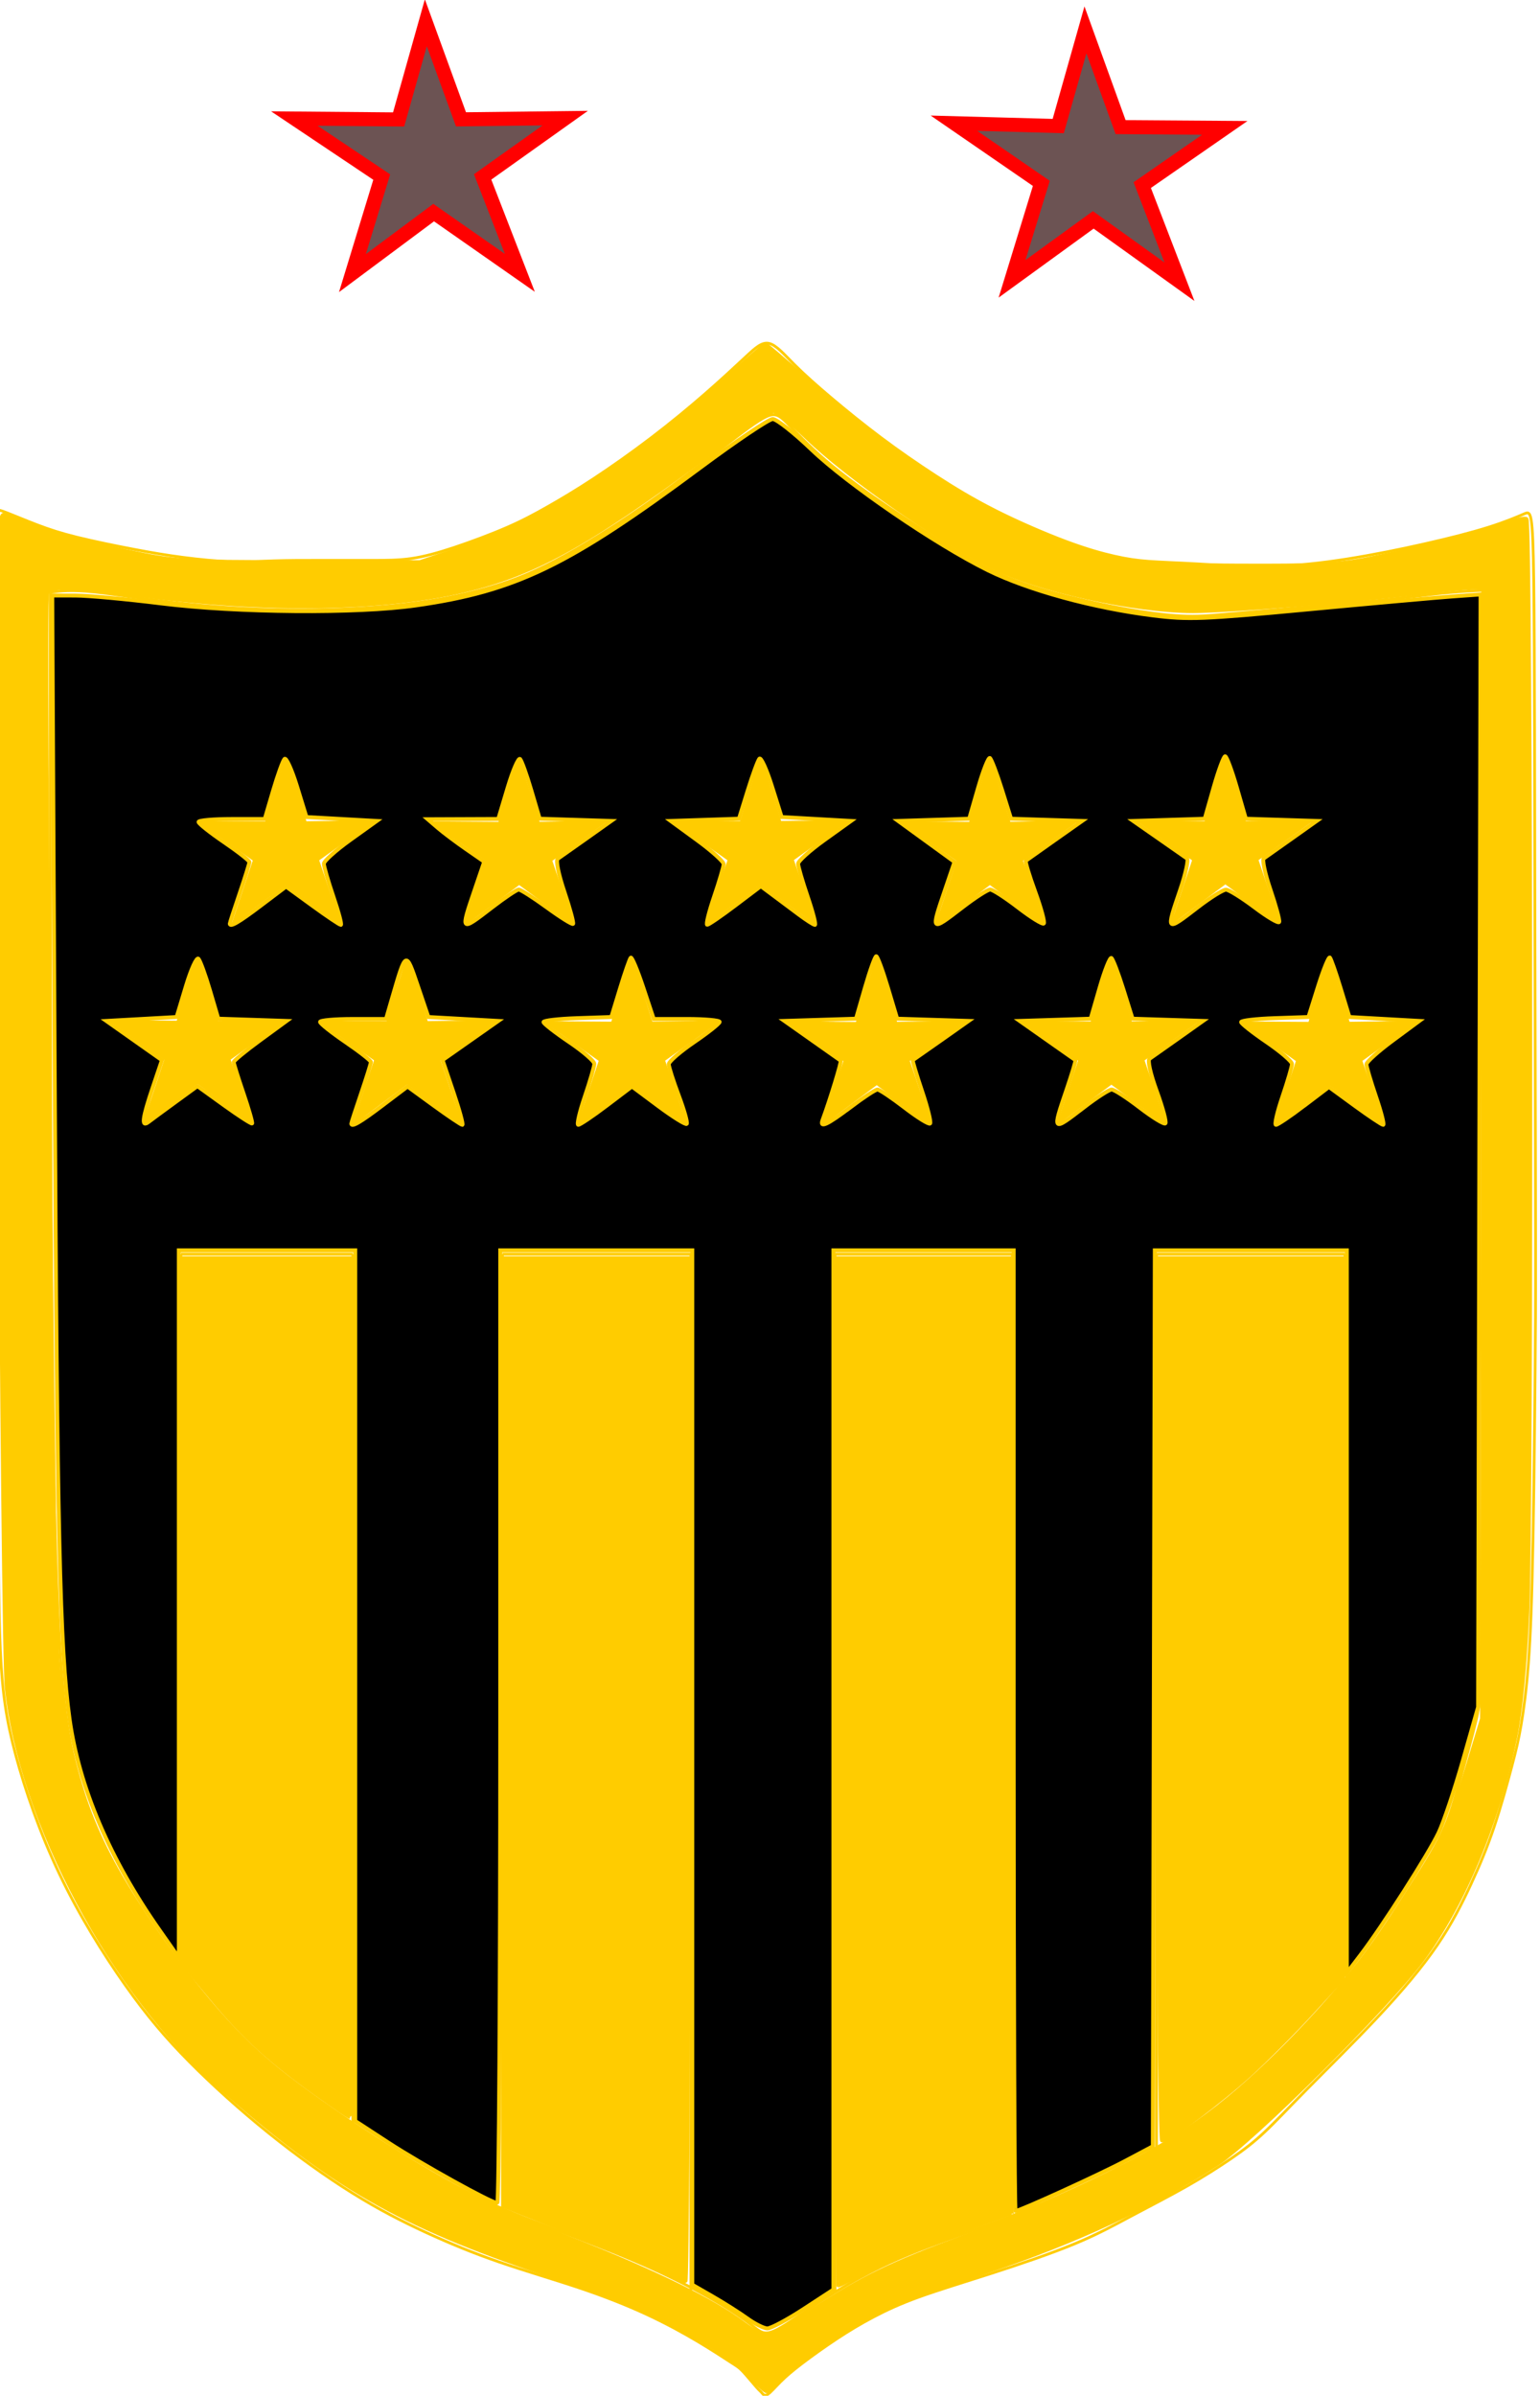 <?xml version="1.0" encoding="UTF-8" standalone="no"?>
<!-- Created with Inkscape (http://www.inkscape.org/) -->

<svg
   xmlns:dc="http://purl.org/dc/elements/1.1/"
   xmlns:cc="http://creativecommons.org/ns#"
   xmlns:rdf="http://www.w3.org/1999/02/22-rdf-syntax-ns#"
   xmlns:svg="http://www.w3.org/2000/svg"
   xmlns="http://www.w3.org/2000/svg"
   xmlns:sodipodi="http://sodipodi.sourceforge.net/DTD/sodipodi-0.dtd"
   xmlns:inkscape="http://www.inkscape.org/namespaces/inkscape"
   width="148.343mm"
   height="230.685mm"
   viewBox="0 0 148.343 230.685"
   version="1.1"
   id="svg4938"
   inkscape:version="0.92.1 r15371"
   sodipodi:docname="capeñarol.svg">
  <defs
     id="defs4932">
    <inkscape:path-effect
       effect="bspline"
       id="path-effect3812-0"
       is_visible="true"
       weight="33.333"
       steps="2"
       helper_size="0"
       apply_no_weight="true"
       apply_with_weight="true"
       only_selected="false" />
    <inkscape:path-effect
       effect="bspline"
       id="path-effect3836"
       is_visible="true"
       weight="33.333"
       steps="2"
       helper_size="0"
       apply_no_weight="true"
       apply_with_weight="true"
       only_selected="false" />
    <inkscape:path-effect
       effect="bspline"
       id="path-effect3842"
       is_visible="true"
       weight="33.333"
       steps="2"
       helper_size="0"
       apply_no_weight="true"
       apply_with_weight="true"
       only_selected="false" />
    <inkscape:path-effect
       effect="bspline"
       id="path-effect3866"
       is_visible="true"
       weight="33.333"
       steps="2"
       helper_size="0"
       apply_no_weight="true"
       apply_with_weight="true"
       only_selected="false" />
    <inkscape:path-effect
       effect="bspline"
       id="path-effect3870"
       is_visible="true"
       weight="33.333"
       steps="2"
       helper_size="0"
       apply_no_weight="true"
       apply_with_weight="true"
       only_selected="false" />
    <inkscape:path-effect
       effect="bspline"
       id="path-effect3874"
       is_visible="true"
       weight="33.333"
       steps="2"
       helper_size="0"
       apply_no_weight="true"
       apply_with_weight="true"
       only_selected="false" />
    <inkscape:path-effect
       effect="bspline"
       id="path-effect3878"
       is_visible="true"
       weight="33.333"
       steps="2"
       helper_size="0"
       apply_no_weight="true"
       apply_with_weight="true"
       only_selected="false" />
    <inkscape:path-effect
       effect="bspline"
       id="path-effect3882"
       is_visible="true"
       weight="33.333"
       steps="2"
       helper_size="0"
       apply_no_weight="true"
       apply_with_weight="true"
       only_selected="false" />
    <inkscape:path-effect
       effect="bspline"
       id="path-effect3886"
       is_visible="true"
       weight="33.333"
       steps="2"
       helper_size="0"
       apply_no_weight="true"
       apply_with_weight="true"
       only_selected="false" />
    <inkscape:path-effect
       effect="bspline"
       id="path-effect3890"
       is_visible="true"
       weight="33.333"
       steps="2"
       helper_size="0"
       apply_no_weight="true"
       apply_with_weight="true"
       only_selected="false" />
    <inkscape:path-effect
       effect="bspline"
       id="path-effect3894"
       is_visible="true"
       weight="33.333"
       steps="2"
       helper_size="0"
       apply_no_weight="true"
       apply_with_weight="true"
       only_selected="false" />
    <inkscape:path-effect
       effect="bspline"
       id="path-effect3898"
       is_visible="true"
       weight="33.333"
       steps="2"
       helper_size="0"
       apply_no_weight="true"
       apply_with_weight="true"
       only_selected="false" />
    <inkscape:path-effect
       effect="bspline"
       id="path-effect3902"
       is_visible="true"
       weight="33.333"
       steps="2"
       helper_size="0"
       apply_no_weight="true"
       apply_with_weight="true"
       only_selected="false" />
    <inkscape:path-effect
       effect="bspline"
       id="path-effect3906"
       is_visible="true"
       weight="33.333"
       steps="2"
       helper_size="0"
       apply_no_weight="true"
       apply_with_weight="true"
       only_selected="false" />
    <inkscape:path-effect
       effect="bspline"
       id="path-effect3910"
       is_visible="true"
       weight="33.333"
       steps="2"
       helper_size="0"
       apply_no_weight="true"
       apply_with_weight="true"
       only_selected="false" />
  </defs>
  <sodipodi:namedview
     id="base"
     pagecolor="#ffffff"
     bordercolor="#666666"
     borderopacity="1.0"
     inkscape:pageopacity="0.0"
     inkscape:pageshadow="2"
     inkscape:zoom="0.35"
     inkscape:cx="2074.6183"
     inkscape:cy="93.08214"
     inkscape:document-units="mm"
     inkscape:current-layer="layer1"
     showgrid="false"
     fit-margin-top="0"
     fit-margin-left="0"
     fit-margin-right="0"
     fit-margin-bottom="0"
     inkscape:window-width="1920"
     inkscape:window-height="1017"
     inkscape:window-x="-8"
     inkscape:window-y="-8"
     inkscape:window-maximized="1" />
  <g
     inkscape:label="Layer 1"
     inkscape:groupmode="layer"
     id="layer1"
     transform="translate(594.267,238.652)">
    <g
       transform="matrix(0.265,0,0,0.265,-260.214,-53.827)"
       id="g4872">
      <path
         inkscape:transform-center-y="-3.0715315"
         inkscape:transform-center-x="0.027677291"
         d="m -1169.689,-290.129 -19.108,-14.107 -19.029,14.212 7.512,-22.532 -19.397,-13.706 23.75,0.182 7.041,-22.683 7.166,22.644 23.749,-0.313 -19.321,13.813 z"
         inkscape:randomized="0"
         inkscape:rounded="0"
         inkscape:flatsided="false"
         sodipodi:arg2="1.5680355"
         sodipodi:arg1="0.93971694"
         sodipodi:r2="12.08577"
         sodipodi:r1="32.441273"
         sodipodi:cy="-316.32193"
         sodipodi:cx="-1188.8295"
         sodipodi:sides="5"
         id="path3696-4"
         style="fill:#ffcc00;stroke:#ffcc00"
         sodipodi:type="star" />
      <path
         inkscape:original-d="m -1261.8919,-510.85379 c 0.2384,118.01167 0.4759,236.02435 0.7123,354.03803 10e-4,21.60713 10e-4,43.21491 0,64.823863 1.4551,9.77261 2.909,19.5453 4.3619,29.31946 5.3744,15.61526 10.7468,31.22887 16.1187,46.84481 8.9002,14.2712499 17.7987,28.54243 26.6965,42.81514 7.053,8.05848 13.769,16.11765 20.652,24.17797 10.0753,9.06583 20.1493,18.13247 30.2225,27.20021 10.5788,7.55457 21.1567,15.11023 31.7335,22.666837 8.5639,4.36439 17.1271,8.72994 25.6891,13.0964 8.5637,3.5248 17.1271,7.05091 25.6891,10.57786 10.4104,3.02107 20.8209,6.04349 31.2299,9.06674 8.0598,3.18895 16.1196,6.3793 24.178,9.57045 6.3808,3.52472 12.7616,7.0509 19.1409,10.57786 4.0304,2.5174 8.06033,5.37188 12.08893,8.05932 0.6726,0.33478 1.3443,0.67061 2.0149,1.00741 2.1824,2.68384 4.3664,5.37188 6.5482,8.05933 0.3368,0.1669 0.6726,0.3348 1.0074,0.5037 0.5041,0.83752 1.0084,1.67803 1.5111,2.51854 1.6806,-2.01654 3.3591,-4.03066 5.0371,-6.04449 2.3504,-2.01475 4.7023,-4.03066 7.0519,-6.04449 4.7001,-3.35752 9.4035,-6.7171 14.1038,-10.07415 4.1976,-2.51893 8.3961,-5.03808 12.5927,-7.55562 5.0367,-2.35098 10.0751,-4.70227 15.1112,-7.05191 8.89773,-2.68679 17.79873,-5.37388 26.69653,-8.05932 11.4169,-3.86224 22.8358,-7.72451 34.2521,-11.58527 6.0449,-3.19082 12.09,-6.71711 18.1335,-10.07416 6.8837,-3.52626 13.769,-7.0529 20.652,-10.577857 5.5409,-3.52634 11.0826,-7.0529 16.6224,-10.57786 3.5262,-2.68687 7.0529,-5.37388 10.5778,-8.05932 4.3651,-4.70078 8.732,-9.40354 13.0964,-14.10381 10.073,-9.90507 20.1493,-19.8135 30.2225,-29.71875 7.2201,-8.56317 14.4406,-17.12706 21.6594,-25.6890901 3.69442,-7.38778 7.38874,-14.77642 11.0816,-22.1631399 2.687,-6.38026 5.37388,-12.76159 8.05932,-19.14089 2.35119,-8.56241 4.70227,-17.12706 7.0519,-25.68909 0.8404,-3.52646 1.68003,-7.0529 2.51854,-10.57786 1.00808,-7.21841 2.01583,-14.44061 3.02225,-21.65942 0.50463,-12.759623 1.00841,-25.522193 1.51112,-38.281783 0.33678,-32.90723 0.67261,-65.8188 1.00742,-98.7267 -0.1669,-16.11915 -0.33481,-85.9671 -0.50371,-128.94915 10e-4,-52.04958 10e-4,-104.10058 0,-156.14937 -0.6706,0.3348 -1.34222,0.67061 -2.01483,1.00742 -4.37227,1.84923 -8.72993,3.69286 -13.0964,5.54078 -7.8926,2.01439 -15.78184,4.02866 -23.67421,6.04449 -9.9068,2.01414 -19.8115,4.02867 -29.7188,6.0445 -9.2347,1.00653 -18.4683,2.01383 -27.7039,3.02224 -9.5706,-0.67269 -19.1399,-1.34422 -28.7114,-2.01483 -5.3724,-0.16892 -11.0805,-0.3368 -16.6223,-0.50371 -3.1897,-0.50479 -6.7151,-1.00841 -10.0742,-1.51112 -5.5411,-1.5125 -11.0805,-3.02324 -16.6223,-4.53337 -9.7385,-4.19907 -19.4757,-8.39612 -29.2151,-12.59269 -6.8833,-4.03086 -13.767,-8.39613 -20.652,-12.59269 -6.54743,-4.53456 -13.09543,-9.06774 -19.64463,-13.6001 -6.2116,-5.03824 -12.4237,-10.07516 -18.6371,-15.11123 -4.5325,-4.03074 -9.0658,-8.06033 -13.6001,-12.08899 -2.8534,-3.35909 -5.7077,-6.7171 -8.5631,-10.07415 -2.3496,2.18168 -4.7003,4.36447 -7.0519,6.5482 -4.8703,4.70234 -10.0731,9.40154 -15.11123,14.10381 -6.7165,5.54092 -13.4312,11.08057 -20.1483,16.62236 -7.3879,5.20482 -14.7744,10.40895 -22.1632,15.61493 -5.3727,3.18964 -10.7447,6.3793 -16.1186,9.57045 -4.3654,2.35015 -8.7299,4.70027 -13.0964,7.0519 -7.2208,2.68618 -14.4386,5.37188 -21.6594,8.05933 -4.7011,1.34244 -9.7374,2.68544 -14.6075,4.02966 -4.5335,-0.001 -9.0658,-0.001 -13.6002,0 -6.7165,-0.001 -13.4312,-0.001 -20.1483,0 -5.5406,-0.001 -11.0805,-0.001 -16.6223,0 -4.5332,0.33486 -9.0657,0.67061 -13.6001,1.00741 -6.5488,-0.67277 -13.0954,-1.34422 -19.6446,-2.01483 -5.0368,-0.84063 -10.0732,-1.68002 -15.1112,-2.51854 -8.2276,-1.68029 -16.4535,-3.35905 -24.6817,-5.03707 -4.0291,-1.34435 -8.0583,-2.68744 -12.089,-4.02966 -4.3651,-1.84821 -8.7299,-3.69486 -13.0964,-5.54079 -0.8386,-0.16892 -1.678,-0.3368 -2.5185,-0.50371 0.1566,0.54269 0.312,1.08538 0.4665,1.62957 z"
         inkscape:path-effect="#path-effect3812-0"
         inkscape:connector-curvature="0"
         id="path3810"
         d="m -1261.851,-452.12 c 0.197,59.278 0.434,177.29 0.553,247.101 0.119,69.81 0.119,91.418 0.846,107.109 0.727,15.691 2.181,25.464 5.594,38.158 3.414,12.695 8.786,28.308 15.922,43.252 7.136,14.944 16.035,29.215 23.961,40.422 7.927,11.207 14.74,19.183 23.219,27.747 8.479,8.563 18.553,17.63 28.879,25.941 10.326,8.311 20.904,15.867 30.474,21.827 9.57,5.961 18.134,10.326 26.697,14.272 8.563,3.946 17.126,7.472 26.613,10.746 9.486,3.274 19.897,6.296 29.131,9.403 9.234,3.106 17.294,6.296 24.514,9.654 7.22,3.358 13.6,6.884 18.766,9.964 5.166,3.08 9.273,5.819 11.624,7.33 2.351,1.511 3.022,1.847 4.449,3.357 1.426,1.51 3.61,4.198 4.87,5.626 1.26,1.427 1.595,1.595 2.014,2.098 0.419,0.503 0.923,1.343 2.016,0.755 1.092,-0.588 2.771,-2.603 4.785,-4.617 2.014,-2.014 4.366,-4.03 7.891,-6.716 3.525,-2.686 8.228,-6.045 12.677,-8.983 4.449,-2.938 8.647,-5.457 13.264,-7.891 4.617,-2.434 9.655,-4.785 16.622,-7.304 6.967,-2.518 15.868,-5.205 26.025,-8.479 10.157,-3.274 21.576,-7.136 30.271,-10.726 8.695,-3.59 14.811,-6.988 21.275,-10.43 6.464,-3.442 13.349,-6.968 19.561,-10.494 6.212,-3.526 11.754,-7.052 16.287,-10.158 4.533,-3.106 8.06,-5.793 12.005,-9.486 3.945,-3.693 8.312,-8.396 15.531,-15.699 7.219,-7.303 17.295,-17.211 25.942,-26.445 8.647,-9.234 15.867,-17.798 21.324,-25.773 5.456,-7.975 9.151,-15.364 12.341,-22.247 3.19,-6.883 5.877,-13.265 8.395,-20.736 2.518,-7.471 4.869,-16.035 6.464,-22.08 1.595,-6.044 2.435,-9.571 3.358,-14.942 0.923,-5.372 1.931,-12.594 2.686,-22.583 0.755,-9.989 1.259,-22.752 1.679,-45.585 0.42,-22.833 0.756,-55.745 0.892,-80.259 0.136,-24.514 -0.136,-94.361 -0.22,-141.877 -0.084,-47.516 -0.084,-99.567 -0.419,-125.424 -0.335,-25.857 -1.007,-25.521 -3.529,-24.428 -2.522,1.093 -6.88,2.937 -13.01,4.868 -6.13,1.931 -14.019,3.946 -22.918,5.961 -8.9,2.015 -18.804,4.03 -28.375,5.541 -9.571,1.511 -18.805,2.519 -28.208,2.686 -9.403,0.168 -18.972,-0.504 -26.444,-0.921 -7.472,-0.417 -13.18,-0.59 -17.548,-0.914 -4.368,-0.323 -7.889,-0.852 -12.34,-1.859 -4.45,-1.008 -9.99,-2.518 -17.63,-5.373 -7.64,-2.855 -17.377,-7.052 -25.652,-11.227 -8.274,-4.175 -15.232,-8.418 -21.949,-12.783 -6.716,-4.366 -13.264,-8.899 -19.645,-13.684 -6.38,-4.785 -12.593,-9.822 -17.966,-14.356 -5.373,-4.533 -9.906,-8.563 -13.6,-12.257 -3.694,-3.694 -6.548,-7.052 -9.15,-7.64 -2.602,-0.588 -4.953,1.595 -8.603,4.996 -3.65,3.401 -8.775,8.184 -14.652,13.306 -5.877,5.122 -12.592,10.661 -19.645,16.035 -7.053,5.373 -14.439,10.577 -20.82,14.775 -6.381,4.198 -11.753,7.388 -16.622,10.158 -4.87,2.771 -9.234,5.121 -15.028,7.64 -5.794,2.519 -13.011,5.205 -18.978,7.198 -5.967,1.993 -10.991,3.38 -15.693,4.051 -4.702,0.672 -9.234,0.672 -14.86,0.672 -5.625,0 -12.34,0 -18.469,0 -6.129,0 -11.669,0 -16.706,0.168 -5.037,0.168 -9.57,0.504 -15.112,0.336 -5.542,-0.168 -12.088,-0.839 -17.881,-1.595 -5.793,-0.756 -10.829,-1.595 -17.462,-2.854 -6.633,-1.259 -14.859,-2.938 -20.988,-4.449 -6.129,-1.511 -10.158,-2.854 -14.356,-4.449 -4.198,-1.595 -8.563,-3.442 -11.165,-4.449 -2.602,-1.007 -3.442,-1.175 -3.784,-0.988 -0.342,0.187 -0.187,0.73 0.01,60.008 z"
         style="fill:none;stroke:#ffcc00;stroke-width:1px;stroke-linecap:butt;stroke-linejoin:miter;stroke-opacity:1" />
      <path
         inkscape:original-d="m -1242.3387,-482.24852 c 10e-4,126.55988 10e-4,253.12076 0,379.68264 3.0879,16.858085 5.6998,33.716904 8.5482,50.576857 4.9877,12.109533 9.9739,24.218905 14.9594,36.329858 13.2987,18.2834128 26.5954,36.566308 39.8916,54.850962 9.7365,7.834928 19.4719,15.670703 29.2063,23.507555 13.2981,8.784546 26.5954,17.570304 39.8917,26.356956 9.7362,5.222808 19.4719,10.446802 29.2063,15.671702 9.2612,3.32318 18.5221,6.6476 27.7817,9.9729 10.2107,4.03541 20.4217,8.07231 30.631,12.10996 8.0739,4.27288 16.1476,8.5472 24.21993,12.8223 4.03746,2.84827 8.0743,5.6978 12.10995,8.5482 1.66307,1.42363 2.8504,2.8484 4.2741,4.2741 5.6998,-4.2751 11.3986,-8.5492 17.09641,-12.8223 8.78492,-5.22388 17.5723,-10.4488 26.35695,-15.6717 10.20998,-3.7997 20.42171,-7.12451 30.63106,-10.68526 8.31077,-3.08748 16.6225,-6.1747 24.93225,-9.26055 10.68471,-4.986727 21.37151,-9.973901 32.05576,-14.959352 9.49793,-5.461736 18.997,-10.923702 28.49401,-16.384054 9.97266,-9.022977 19.9468,-18.047204 29.9187,-27.069306 9.26058,-10.447705 18.52211,-20.896604 27.78166,-31.343407 5.22437,-8.3109114 10.4488,-16.6225034 15.6717,-24.932255 4.51192,-6.886085 9.02411,-13.773103 13.53466,-20.658155 1.66287,-6.173663 3.3253,-12.348403 4.98645,-18.521104 2.37504,-8.310159 4.75,-16.622504 7.1235,-24.932256 0.47583,-3.799657 0.9508,-7.599401 1.4247,-11.397602 0.001,-132.222119 0.001,-264.520359 0,-396.779039"
         inkscape:path-effect="#path-effect3836"
         inkscape:connector-curvature="0"
         id="path3834"
         d="m -1242.339,-482.249 c 0,126.56 0,253.121 1.428,324.85 1.428,71.73 4.271,88.549 8.189,103.034 3.918,14.485 8.904,26.594 18.046,41.792 9.142,15.197 22.439,33.48 33.955,46.54 11.517,13.06 21.252,20.896 32.768,29.206 11.516,8.311 24.814,17.096 36.33,24.101 11.516,7.005 21.252,12.229 30.75,16.503 9.498,4.274 18.759,7.598 28.494,11.279 9.735,3.68 19.946,7.717 29.088,11.873 9.142,4.155 17.215,8.43 23.27,11.991 6.055,3.562 10.092,6.411 12.882,8.607 2.79,2.196 4.096,3.502 7.658,2.077 3.562,-1.425 9.261,-5.699 16.503,-10.448 7.241,-4.748 16.029,-9.973 25.563,-14.379 9.534,-4.405 19.672,-7.942 28.932,-11.266 9.26,-3.324 17.572,-6.411 27.069,-10.448 9.497,-4.036 20.184,-9.024 30.275,-14.247 10.091,-5.224 19.59,-10.686 29.325,-17.927 9.735,-7.242 19.709,-16.266 29.325,-26.001 9.616,-9.735 18.878,-20.184 26.12,-29.563 7.242,-9.379 12.466,-17.691 17.334,-25.288 4.867,-7.598 9.38,-14.485 12.466,-21.014 3.086,-6.529 4.749,-12.704 6.767,-19.946 2.018,-7.241 4.393,-15.554 5.818,-21.608 1.425,-6.055 1.9,-9.854 2.137,-77.865 0.237,-68.01 0.237,-200.308 0.237,-332.567"
         style="fill:none;stroke:#ffcc00;stroke-width:1px;stroke-linecap:butt;stroke-linejoin:miter;stroke-opacity:1" />
      <path
         sodipodi:nodetypes="ccccccccccc"
         inkscape:original-d="m -721.61071,-482.96087 c -4.51055,0.23645 -9.0221,0.4739 -13.53465,0.71235 -7.12416,0.94902 -14.24601,1.8986 -21.37051,2.8494 -6.41115,0.47398 -12.8213,0.9488 -19.23345,1.4247 -6.8862,0.71147 -13.77111,1.4237 -20.65816,2.13705 -5.93619,0.47398 -11.87075,0.94874 -17.80875,1.4247 -4.7486,0.47396 -9.49392,0.94849 -14.247,1.4247 -5.9391,-0.71381 -11.87055,-1.42558 -17.80876,-2.13705 -6.1737,-1.18844 -12.34542,-2.37531 -18.5211,-3.56175 -9.26103,-2.37588 -18.51965,-4.74988 -27.78166,-7.1235 -6.41046,-3.56292 -12.8213,-7.1245 -19.23345,-10.68525 -8.31019,-5.22518 -16.62051,-10.4488 -24.93226,-15.67171 -8.54747,-6.1749 -17.0954,-12.3484 -25.6446,-18.5211 -4.51065,-4.98756 -9.02211,-9.9739 -13.53466,-14.95935 -1.42368,-0.95079 -2.8484,-1.9006 -4.2741,-2.8494 -4.98626,4.0363 -10.4468,8.0723 -15.6717,12.10995 -10.21148,7.83652 -20.41968,15.6707 -30.63108,23.50755 -11.3978,7.12328 -22.7942,14.24601 -34.1928,21.37051 -7.5982,2.84869 -15.1958,5.6978 -22.7952,8.5482 -9.4985,1.8989 -18.995,3.7982 -28.494,5.6988 -12.8229,0.71144 -25.6436,1.4237 -38.4669,2.13705 -14.2472,-0.71341 -28.493,-1.4257 -42.741,-2.13705 -12.5847,-2.13819 -25.1687,-4.2751 -37.7546,-6.41115 -3.7984,0.47393 -7.5974,0.9488 -11.3976,1.4247"
         inkscape:path-effect="#path-effect3842"
         inkscape:connector-curvature="0"
         id="path3840"
         d="m -721.611,-482.961 c -4.511,0.237 -9.022,0.475 -14.84,1.069 -5.818,0.594 -12.94,1.543 -19.708,2.256 -6.768,0.712 -13.178,1.187 -19.827,1.781 -6.649,0.594 -13.534,1.306 -19.946,1.9 -6.412,0.594 -12.346,1.068 -17.689,1.543 -5.343,0.475 -10.089,0.949 -15.435,0.831 -5.346,-0.119 -11.278,-0.83 -17.334,-1.78 -6.056,-0.95 -12.228,-2.137 -19.946,-3.918 -7.718,-1.781 -16.977,-4.155 -24.813,-7.123 -7.836,-2.968 -14.247,-6.53 -21.608,-10.923 -7.361,-4.393 -15.672,-9.617 -24.101,-15.316 -8.43,-5.699 -16.978,-11.872 -23.508,-17.453 -6.53,-5.58 -11.041,-10.567 -14.009,-13.535 -2.968,-2.968 -4.393,-3.918 -7.643,-2.432 -3.25,1.486 -8.622,5.637 -16.34,11.574 -7.718,5.937 -17.926,13.771 -28.731,21.251 -10.805,7.48 -22.201,14.603 -31.699,19.59 -9.498,4.987 -17.096,7.836 -25.645,10.211 -8.549,2.375 -18.045,4.274 -29.206,5.58 -11.161,1.306 -23.982,2.018 -37.517,2.018 -13.535,3e-5 -27.781,-0.712 -41.197,-2.137 -13.416,-1.425 -26,-3.562 -34.192,-4.393 -8.192,-0.831 -11.991,-0.356 -15.791,0.119"
         style="fill:none;stroke:#ffcc00;stroke-width:1px;stroke-linecap:butt;stroke-linejoin:miter;stroke-opacity:1" />
      <path
         inkscape:original-d="m -1194.7945,18.533642 c 10e-4,-86.772114 10e-4,-173.543232 0,-260.313342"
         inkscape:path-effect="#path-effect3866"
         inkscape:connector-curvature="0"
         id="path3864"
         d="m -1194.794,18.534 c 0,-86.772 0,-173.543 0,-260.313"
         style="fill:none;stroke:#ffcc00;stroke-width:1px;stroke-linecap:butt;stroke-linejoin:miter;stroke-opacity:1" />
      <path
         inkscape:original-d="m -1132.3347,74.096955 c 0,-105.293219 0,-210.585435 0,-315.876655"
         inkscape:path-effect="#path-effect3870"
         inkscape:connector-curvature="0"
         id="path3868"
         d="m -1132.335,74.097 c 0,-105.293 0,-210.585 0,-315.877"
         style="fill:none;stroke:#ffcc00;stroke-width:1px;stroke-linecap:butt;stroke-linejoin:miter;stroke-opacity:1" />
      <path
         inkscape:original-d="m -1077.9343,105.44036 c 10e-4,-0.71335 10e-4,-1.4257 0,-2.13705 10e-4,-114.867189 10e-4,-230.05634 0,-345.08301"
         inkscape:path-effect="#path-effect3874"
         inkscape:connector-curvature="0"
         id="path3872"
         d="m -1077.934,105.44 c 0,-0.713 0,-1.426 0,-59.215 0,-57.789 0,-172.978 0,-288.005"
         style="fill:none;stroke:#ffcc00;stroke-width:1px;stroke-linecap:butt;stroke-linejoin:miter;stroke-opacity:1" />
      <path
         inkscape:original-d="m -1009.4301,134.64672 c 0,-125.4764746 0,-250.95195 0,-376.42642"
         inkscape:path-effect="#path-effect3878"
         inkscape:connector-curvature="0"
         id="path3876"
         d="m -1009.43,134.647 c 0,-125.476 0,-250.952 0,-376.426"
         style="fill:none;stroke:#ffcc00;stroke-width:1px;stroke-linecap:butt;stroke-linejoin:miter;stroke-opacity:1" />
      <path
         inkscape:original-d="m -957.04449,135.35907 c 10e-4,-125.7139245 10e-4,-251.42685 0,-377.13877"
         inkscape:path-effect="#path-effect3882"
         inkscape:connector-curvature="0"
         id="path3880"
         d="m -957.044,135.359 c 0,-125.714 0,-251.427 0,-377.139"
         style="fill:none;stroke:#ffcc00;stroke-width:1px;stroke-linecap:butt;stroke-linejoin:miter;stroke-opacity:1" />
      <path
         inkscape:original-d="m -892.56992,-241.7797 c 10e-4,116.21392 10e-4,232.4288413 0,348.64476"
         inkscape:path-effect="#path-effect3886"
         inkscape:connector-curvature="0"
         id="path3884"
         d="m -892.57,-241.78 c 0,116.214 0,232.429 0,348.645"
         style="fill:none;stroke:#ffcc00;stroke-width:1px;stroke-linecap:butt;stroke-linejoin:miter;stroke-opacity:1" />
      <path
         inkscape:original-d="m -840.18432,82.645157 c 10e-4,-108.142619 10e-4,-216.284237 0,-324.424857"
         inkscape:path-effect="#path-effect3890"
         inkscape:connector-curvature="0"
         id="path3888"
         d="m -840.184,82.645 c 0,-108.143 0,-216.284 0,-324.425"
         style="fill:none;stroke:#ffcc00;stroke-width:1px;stroke-linecap:butt;stroke-linejoin:miter;stroke-opacity:1" />
      <path
         inkscape:original-d="m -771.68009,-241.7797 c 10e-4,87.48246 10e-4,174.965929 0,262.450393"
         inkscape:path-effect="#path-effect3894"
         inkscape:connector-curvature="0"
         id="path3892"
         d="m -771.68,-241.78 c 0,87.482 0,174.966 0,262.45"
         style="fill:none;stroke:#ffcc00;stroke-width:1px;stroke-linecap:butt;stroke-linejoin:miter;stroke-opacity:1" />
      <path
         inkscape:original-d="m -1194.7945,-241.7797 c 20.8209,-0.001 41.6409,-0.001 62.4598,0"
         inkscape:path-effect="#path-effect3898"
         inkscape:connector-curvature="0"
         id="path3896"
         d="m -1194.794,-241.78 c 20.821,0 41.641,0 62.46,0"
         style="fill:none;stroke:#ffcc00;stroke-width:1px;stroke-linecap:butt;stroke-linejoin:miter;stroke-opacity:1" />
      <path
         inkscape:original-d="m -1077.9343,-241.7797 c 22.8357,-0.001 45.6705,-0.001 68.5042,0"
         inkscape:path-effect="#path-effect3902"
         inkscape:connector-curvature="0"
         id="path3900"
         d="m -1077.934,-241.78 c 22.836,0 45.67,0 68.504,0"
         style="fill:none;stroke:#ffcc00;stroke-width:1px;stroke-linecap:butt;stroke-linejoin:miter;stroke-opacity:1" />
      <path
         inkscape:original-d="m -957.04449,-241.7797 c 21.49252,-0.001 42.98405,-0.001 64.47457,0"
         inkscape:path-effect="#path-effect3906"
         inkscape:connector-curvature="0"
         id="path3904"
         d="m -957.044,-241.78 c 21.493,0 42.984,0 64.475,0"
         style="fill:none;stroke:#ffcc00;stroke-width:1px;stroke-linecap:butt;stroke-linejoin:miter;stroke-opacity:1" />
      <path
         inkscape:original-d="m -840.18432,-241.7797 c 22.83574,-0.001 45.67049,-0.001 68.50423,0"
         inkscape:path-effect="#path-effect3910"
         inkscape:connector-curvature="0"
         id="path3908"
         d="m -840.184,-241.78 c 22.836,0 45.67,0 68.504,0"
         style="fill:none;stroke:#ffcc00;stroke-width:1px;stroke-linecap:butt;stroke-linejoin:miter;stroke-opacity:1" />
      <path
         inkscape:transform-center-y="-3.0715315"
         inkscape:transform-center-x="0.027677291"
         d="m -1093.403,-289.951 -19.108,-14.107 -19.029,14.212 7.512,-22.532 -19.397,-13.706 23.75,0.182 7.041,-22.683 7.166,22.644 23.749,-0.313 -19.321,13.813 z"
         inkscape:randomized="0"
         inkscape:rounded="0"
         inkscape:flatsided="false"
         sodipodi:arg2="1.5680355"
         sodipodi:arg1="0.93971694"
         sodipodi:r2="12.08577"
         sodipodi:r1="32.441273"
         sodipodi:cy="-316.14383"
         sodipodi:cx="-1112.5439"
         sodipodi:sides="5"
         id="path3696-4-6"
         style="fill:#ffcc00;stroke:#ffcc00"
         sodipodi:type="star" />
      <path
         inkscape:transform-center-y="-3.0715315"
         inkscape:transform-center-x="0.027677291"
         d="m -1011.742,-289.773 -19.108,-14.107 -19.029,14.212 7.512,-22.532 -19.397,-13.706 23.75,0.182 7.041,-22.683 7.166,22.644 23.749,-0.313 -19.321,13.813 z"
         inkscape:randomized="0"
         inkscape:rounded="0"
         inkscape:flatsided="false"
         sodipodi:arg2="1.5680355"
         sodipodi:arg1="0.93971694"
         sodipodi:r2="12.08577"
         sodipodi:r1="32.441273"
         sodipodi:cy="-315.96573"
         sodipodi:cx="-1030.8824"
         sodipodi:sides="5"
         id="path3696-4-4"
         style="fill:#ffcc00;stroke:#ffcc00"
         sodipodi:type="star" />
      <path
         inkscape:transform-center-y="-3.0715315"
         inkscape:transform-center-x="0.027677291"
         d="m -922.794,-289.668 -19.108,-14.107 -19.029,14.212 7.512,-22.532 -19.397,-13.706 23.75,0.182 7.041,-22.683 7.166,22.644 23.749,-0.313 -19.321,13.813 z"
         inkscape:randomized="0"
         inkscape:rounded="0"
         inkscape:flatsided="false"
         sodipodi:arg2="1.5680355"
         sodipodi:arg1="0.93971694"
         sodipodi:r2="12.08577"
         sodipodi:r1="32.441273"
         sodipodi:cy="-315.86047"
         sodipodi:cx="-941.93475"
         sodipodi:sides="5"
         id="path3696-4-1"
         style="fill:#ffcc00;stroke:#ffcc00"
         sodipodi:type="star" />
      <path
         inkscape:transform-center-y="-3.0715315"
         inkscape:transform-center-x="0.027677291"
         d="m -837.484,-289.846 -19.108,-14.107 -19.029,14.212 7.512,-22.532 -19.397,-13.706 23.75,0.182 7.041,-22.683 7.166,22.644 23.749,-0.313 -19.321,13.813 z"
         inkscape:randomized="0"
         inkscape:rounded="0"
         inkscape:flatsided="false"
         sodipodi:arg2="1.5680355"
         sodipodi:arg1="0.93971694"
         sodipodi:r2="12.08577"
         sodipodi:r1="32.441273"
         sodipodi:cy="-316.03854"
         sodipodi:cx="-856.62476"
         sodipodi:sides="5"
         id="path3696-4-3"
         style="fill:#ffcc00;stroke:#ffcc00"
         sodipodi:type="star" />
      <path
         inkscape:transform-center-y="-3.0715315"
         inkscape:transform-center-x="0.027677291"
         d="m -758.303,-289.693 -19.108,-14.107 -19.029,14.212 7.512,-22.532 -19.397,-13.706 23.75,0.182 7.041,-22.683 7.166,22.644 23.749,-0.313 -19.321,13.813 z"
         inkscape:randomized="0"
         inkscape:rounded="0"
         inkscape:flatsided="false"
         sodipodi:arg2="1.5680355"
         sodipodi:arg1="0.93971694"
         sodipodi:r2="12.08577"
         sodipodi:r1="32.441273"
         sodipodi:cy="-315.88556"
         sodipodi:cx="-777.44366"
         sodipodi:sides="5"
         id="path3696-4-47"
         style="fill:#ffcc00;stroke:#ffcc00"
         sodipodi:type="star" />
      <path
         inkscape:transform-center-y="-3.0715315"
         inkscape:transform-center-x="0.027677291"
         d="m -1052.751,-362.38 -19.108,-14.107 -19.029,14.212 7.512,-22.532 -19.397,-13.706 23.75,0.182 7.041,-22.683 7.166,22.644 23.749,-0.313 -19.321,13.813 z"
         inkscape:randomized="0"
         inkscape:rounded="0"
         inkscape:flatsided="false"
         sodipodi:arg2="1.5680355"
         sodipodi:arg1="0.93971694"
         sodipodi:r2="12.08577"
         sodipodi:r1="32.441273"
         sodipodi:cy="-388.57245"
         sodipodi:cx="-1071.8914"
         sodipodi:sides="5"
         id="path3696-4-47-9"
         style="fill:#ffcc00;stroke:#ffcc00"
         sodipodi:type="star" />
      <path
         inkscape:transform-center-y="-3.0715315"
         inkscape:transform-center-x="0.027677291"
         d="m -1137.49,-362.558 -19.108,-14.107 -19.029,14.212 7.512,-22.532 -19.397,-13.706 23.75,0.182 7.041,-22.683 7.166,22.644 23.749,-0.313 -19.321,13.813 z"
         inkscape:randomized="0"
         inkscape:rounded="0"
         inkscape:flatsided="false"
         sodipodi:arg2="1.5680355"
         sodipodi:arg1="0.93971694"
         sodipodi:r2="12.08577"
         sodipodi:r1="32.441273"
         sodipodi:cy="-388.75055"
         sodipodi:cx="-1156.6311"
         sodipodi:sides="5"
         id="path3696-4-47-7"
         style="fill:#ffcc00;stroke:#ffcc00"
         sodipodi:type="star" />
      <path
         inkscape:transform-center-y="-3.0715315"
         inkscape:transform-center-x="0.027677291"
         d="m -796.05,-362.626 -19.108,-14.107 -19.029,14.212 7.512,-22.532 -19.397,-13.706 23.75,0.182 7.041,-22.683 7.166,22.644 23.749,-0.313 -19.321,13.813 z"
         inkscape:randomized="0"
         inkscape:rounded="0"
         inkscape:flatsided="false"
         sodipodi:arg2="1.5680355"
         sodipodi:arg1="0.93971694"
         sodipodi:r2="12.08577"
         sodipodi:r1="32.441273"
         sodipodi:cy="-388.81906"
         sodipodi:cx="-815.19116"
         sodipodi:sides="5"
         id="path3696-4-47-6"
         style="fill:#ffcc00;stroke:#ffcc00"
         sodipodi:type="star" />
      <path
         inkscape:transform-center-y="-3.0715315"
         inkscape:transform-center-x="0.027677291"
         d="m -881.637,-362.38 -19.108,-14.107 -19.029,14.212 7.512,-22.532 -19.397,-13.706 23.75,0.182 7.041,-22.683 7.166,22.644 23.749,-0.313 -19.321,13.813 z"
         inkscape:randomized="0"
         inkscape:rounded="0"
         inkscape:flatsided="false"
         sodipodi:arg2="1.5680355"
         sodipodi:arg1="0.93971694"
         sodipodi:r2="12.08577"
         sodipodi:r1="32.441273"
         sodipodi:cy="-388.57245"
         sodipodi:cx="-900.77826"
         sodipodi:sides="5"
         id="path3696-4-47-5"
         style="fill:#ffcc00;stroke:#ffcc00"
         sodipodi:type="star" />
      <path
         inkscape:transform-center-y="-3.0715315"
         inkscape:transform-center-x="0.027677291"
         d="m -964.927,-362.663 -19.108,-14.107 -19.029,14.212 7.512,-22.532 -19.397,-13.706 23.75,0.182 7.041,-22.683 7.166,22.644 23.749,-0.313 -19.321,13.813 z"
         inkscape:randomized="0"
         inkscape:rounded="0"
         inkscape:flatsided="false"
         sodipodi:arg2="1.5680355"
         sodipodi:arg1="0.93971694"
         sodipodi:r2="12.08577"
         sodipodi:r1="32.441273"
         sodipodi:cy="-388.85583"
         sodipodi:cx="-984.06812"
         sodipodi:sides="5"
         id="path3696-4-47-66"
         style="fill:#ffcc00;stroke:#ffcc00"
         sodipodi:type="star" />
      <path
         inkscape:connector-curvature="0"
         id="path3990"
         d="m -1145.453,63.503 c -17.139,-12.252 -26.435,-20.732 -38.135,-34.788 l -10.555,-12.682 v -128.169 -128.169 h 30.631 30.631 v 156.005 c 0,85.803 -0.247,156.005 -0.55,156.005 -0.302,0 -5.713,-3.69 -12.023,-8.201 z"
         style="fill:#ffcc00;stroke:#ffcc00;stroke-width:1.425" />
      <path
         inkscape:connector-curvature="0"
         id="path3992"
         d="m -1017.48,128.678 c -2.743,-1.509 -17.328,-7.644 -32.412,-13.633 l -27.425,-10.889 V -68.075 -240.306 h 33.48 33.48 v 185.923 c 0,102.258 -0.481,185.897 -1.069,185.864 -0.588,-0.033 -3.312,-1.295 -6.055,-2.804 z"
         style="fill:#ffcc00;stroke:#ffcc00;stroke-width:1.425" />
      <path
         inkscape:connector-curvature="0"
         id="path3994"
         d="M -956.218,-53.67 V -240.306 h 31.343 31.343 V -66.738 106.83 l -21.174,7.882 c -11.646,4.335 -25.569,10.216 -30.941,13.068 -5.372,2.852 -9.948,5.186 -10.17,5.186 -0.222,0 -0.403,-83.986 -0.403,-186.636 z"
         style="fill:#ffcc00;stroke:#ffcc00;stroke-width:1.425" />
      <path
         inkscape:connector-curvature="0"
         id="path3996"
         d="M -839.392,-80.027 V -240.306 h 33.48 33.48 v 130.845 130.845 l -11.364,12.441 c -6.25,6.843 -16.348,16.974 -22.439,22.513 -10.905,9.918 -29.608,23.914 -31.956,23.914 -0.661,0 -1.201,-72.125 -1.201,-160.279 z"
         style="fill:#ffcc00;stroke:#ffcc00;stroke-width:1.425" />
      <path
         inkscape:connector-curvature="0"
         id="path3998"
         d="m -987.638,166.305 c -11.727,-12.248 -36.557,-24.707 -75.24,-37.754 -52.486,-17.703 -77.115,-31.844 -117.617,-67.532 -39.524,-34.827 -72.359,-96.278 -77.646,-145.319 -0.776,-7.196 -1.822,-103.72 -2.385,-219.994 -0.983,-203.141 -0.95,-207.149 1.703,-206.032 10.782,4.542 28.289,9.763 44.021,13.128 17.975,3.844 19.824,3.962 62.687,3.984 l 44.166,0.023 12.11,-4.078 c 16.373,-5.514 27.635,-10.734 42.426,-19.663 15.945,-9.626 41.71,-29.152 57.827,-43.825 6.949,-6.326 12.91,-11.502 13.247,-11.502 0.337,0 6.832,5.549 14.434,12.33 37.215,33.198 75.026,55.564 109.561,64.809 9.746,2.609 15.496,2.998 46.731,3.166 29.383,0.157 37.862,-0.264 48.44,-2.408 19.342,-3.92 44.905,-10.455 51.087,-13.061 3.023,-1.274 5.908,-1.905 6.411,-1.402 1.587,1.587 1.864,363.773 0.304,397.047 -0.95,20.25 -2.457,35.874 -4.365,45.236 -6.319,31.01 -18.827,60.99 -33.901,81.26 -12.948,17.41 -61.758,65.897 -74.683,74.188 -24.356,15.624 -50.557,27.867 -83.049,38.807 -17.239,5.804 -35.511,12.649 -40.604,15.21 -11.755,5.911 -27.838,16.97 -34.148,23.479 -2.683,2.768 -5.267,5.033 -5.744,5.033 -0.476,0 -3.075,-2.308 -5.775,-5.128 z m 21.791,-23.946 c 18.919,-12.31 28.739,-17.079 55.931,-27.162 32.221,-11.948 70.239,-30.46 86.797,-42.265 14.829,-10.572 40.164,-35.225 53.971,-52.517 10.598,-13.274 29.813,-42.75 33.92,-52.036 1.43,-3.233 5.018,-13.844 7.974,-23.58 l 5.374,-17.702 0.401,-205.513 0.401,-205.513 h -3.988 c -2.193,0 -9.1,0.632 -15.348,1.404 -25.698,3.175 -73.524,7.121 -86.441,7.133 -21.192,0.019 -56.785,-7.782 -73.088,-16.018 -20.083,-10.145 -52.458,-32.731 -67.165,-46.856 -5.597,-5.376 -11.139,-9.774 -12.314,-9.774 -1.175,0 -12.905,7.949 -26.067,17.665 -42.294,31.222 -61.294,41.649 -86.789,47.629 -29.195,6.848 -71.836,7.472 -116.113,1.7 -26.663,-3.476 -33.99,-3.644 -35.079,-0.805 -1.303,3.395 2.219,367.492 3.742,386.866 3.321,42.239 10.591,63.094 34.13,97.899 22.609,33.43 38.785,49.314 74.141,72.802 26.708,17.743 45.562,27.401 79.783,40.869 28.929,11.385 50.319,21.891 61.262,30.088 7.886,5.908 9.214,5.674 24.564,-4.313 z"
         style="fill:#ffcc00;stroke:#ffcc00;stroke-width:1.425" />
      <path
         inkscape:connector-curvature="0"
         id="path4000"
         d="m -988.986,144.893 c -2.743,-1.982 -8.352,-5.538 -12.466,-7.902 l -7.48,-4.298 V -55.231 -243.155 h -34.905 -34.905 v 173.101 c 0,95.206 -0.481,173.089 -1.069,173.074 -2.171,-0.056 -27.639,-14.179 -39.45,-21.878 l -12.195,-7.949 V -84.981 -243.155 h -32.056 -32.056 v 128.499 128.499 l -6.948,-9.893 c -18.202,-25.916 -29.306,-51.948 -32.783,-76.853 -3.536,-25.335 -4.538,-68.928 -5.394,-234.719 l -0.896,-173.457 8.407,0.017 c 4.624,0.009 18.626,1.291 31.116,2.849 27.653,3.449 71.333,3.798 92.692,0.741 36.42,-5.214 55.452,-14.431 103.471,-50.116 13.028,-9.682 24.821,-17.603 26.205,-17.603 1.385,0 7.715,4.98 14.067,11.067 13.219,12.667 45.064,34.452 64.121,43.864 14.673,7.247 38.374,13.73 60.072,16.432 12.839,1.599 18.063,1.395 56.184,-2.192 23.116,-2.175 46.716,-4.29 52.446,-4.7 l 10.417,-0.745 -0.452,202.144 -0.452,202.144 -5.478,19.233 c -3.013,10.578 -6.991,22.439 -8.839,26.357 -3.656,7.75 -20.476,34.068 -28.431,44.486 l -4.964,6.501 v -131.277 -131.277 h -34.899 -34.899 l -0.362,162.772 -0.362,162.772 -9.973,5.295 c -9.307,4.941 -38.396,18.213 -39.92,18.213 -0.376,0 -0.684,-78.537 -0.684,-174.526 V -243.155 h -32.768 -32.768 V -54.354 134.448 l -10.868,7.095 c -5.977,3.902 -11.908,7.063 -13.178,7.025 -1.271,-0.038 -4.554,-1.692 -7.297,-3.674 z m -207.837,-441.875 8.005,-5.824 9.719,6.997 c 5.345,3.848 9.916,6.799 10.157,6.558 0.241,-0.241 -1.163,-5.147 -3.12,-10.901 -1.957,-5.755 -3.559,-10.875 -3.559,-11.38 0,-0.504 4.328,-4.078 9.617,-7.942 l 9.617,-7.026 -12.422,-0.411 -12.422,-0.411 -3.026,-10.274 c -1.665,-5.651 -3.552,-10.828 -4.194,-11.504 -0.642,-0.676 -2.688,3.811 -4.545,9.973 l -3.377,11.203 -12.775,0.712 -12.775,0.712 10.104,7.127 10.104,7.127 -3.337,9.891 c -3.815,11.31 -4.228,14.65 -1.556,12.579 0.98,-0.759 5.383,-4.001 9.786,-7.205 z m 75.238,1.245 9.158,-6.918 9.562,6.955 c 5.259,3.825 9.912,6.955 10.341,6.955 0.429,0 -1.011,-5.296 -3.199,-11.769 l -3.978,-11.769 10.124,-7.108 10.124,-7.108 -12.707,-0.712 -12.707,-0.712 -3.864,-11.398 c -4.337,-12.794 -4.28,-12.82 -9.235,4.223 l -2.293,7.887 h -12.009 c -6.605,0 -11.994,0.481 -11.975,1.069 0.019,0.588 4.186,3.898 9.261,7.357 5.075,3.459 9.227,6.712 9.227,7.23 0,0.518 -1.603,5.654 -3.562,11.414 -1.959,5.76 -3.562,10.68 -3.562,10.935 0,1.45 3.129,-0.359 11.296,-6.528 z m 81.531,0.031 9.194,-6.96 9.592,7.145 c 5.275,3.93 9.914,6.823 10.308,6.429 0.394,-0.394 -0.912,-5.042 -2.901,-10.328 -1.99,-5.286 -3.618,-10.392 -3.618,-11.346 0,-0.954 4.152,-4.564 9.227,-8.022 5.075,-3.459 9.242,-6.769 9.261,-7.357 0.019,-0.588 -5.363,-1.069 -11.959,-1.069 h -11.993 l -3.826,-11.488 c -2.104,-6.318 -4.14,-11.174 -4.525,-10.789 -0.384,0.384 -2.131,5.394 -3.881,11.132 l -3.182,10.433 -12.356,0.412 c -6.796,0.226 -12.336,0.868 -12.311,1.425 0.025,0.557 4.192,3.808 9.261,7.225 5.069,3.416 9.216,6.99 9.216,7.942 0,0.952 -1.565,6.331 -3.477,11.953 -1.912,5.622 -2.97,10.222 -2.349,10.222 0.62,0 5.265,-3.132 10.321,-6.96 z m 88.715,0.511 c 4.642,-3.505 9.018,-6.373 9.725,-6.373 0.707,0 5.122,2.953 9.812,6.561 4.69,3.609 8.879,6.21 9.308,5.78 0.43,-0.43 -0.886,-5.739 -2.923,-11.799 -2.037,-6.06 -3.55,-11.105 -3.362,-11.212 0.188,-0.107 4.83,-3.36 10.316,-7.229 l 9.973,-7.035 -12.986,-0.407 -12.986,-0.407 -3.398,-11.34 c -1.869,-6.237 -3.759,-11.343 -4.2,-11.347 -0.442,-0.004 -2.278,5.099 -4.081,11.339 l -3.279,11.346 -13.015,0.407 -13.015,0.407 9.973,7.035 c 5.485,3.869 10.199,7.194 10.476,7.389 0.407,0.287 -3.713,13.82 -6.562,21.55 -1.147,3.113 1.553,1.88 10.226,-4.668 z m 84.878,0.038 c 4.582,-3.526 9.07,-6.411 9.973,-6.411 0.903,0 5.478,2.953 10.168,6.561 4.69,3.609 8.9,6.189 9.356,5.733 0.456,-0.456 -0.955,-5.719 -3.135,-11.697 -2.337,-6.407 -3.407,-11.246 -2.608,-11.788 0.746,-0.506 5.423,-3.804 10.395,-7.331 l 9.039,-6.411 -12.81,-0.407 -12.81,-0.407 -3.363,-10.723 c -1.85,-5.898 -3.801,-10.994 -4.337,-11.325 -0.536,-0.331 -2.447,4.494 -4.247,10.723 l -3.273,11.325 -12.904,0.406 -12.904,0.406 9.95,7.004 c 5.472,3.852 10.109,7.11 10.303,7.239 0.194,0.129 -1.248,4.943 -3.206,10.698 -5.265,15.479 -5.315,15.428 6.414,6.402 z m 79.887,-0.464 9.065,-6.875 9.423,6.875 c 5.183,3.781 9.813,6.875 10.29,6.875 0.477,0 -0.697,-4.6 -2.609,-10.222 -1.912,-5.622 -3.477,-10.919 -3.477,-11.771 0,-0.851 4.328,-4.746 9.617,-8.655 l 9.617,-7.107 -12.714,-0.712 -12.714,-0.712 -3.18,-10.433 c -1.749,-5.738 -3.515,-10.768 -3.924,-11.177 -0.409,-0.409 -2.328,4.286 -4.264,10.433 l -3.52,11.177 -12.254,0.412 c -6.74,0.226 -12.239,0.868 -12.22,1.425 0.019,0.557 4.186,3.843 9.261,7.301 5.075,3.459 9.227,7.033 9.227,7.942 0,0.91 -1.565,6.254 -3.477,11.877 -1.912,5.622 -2.967,10.222 -2.344,10.222 0.623,0 5.212,-3.094 10.198,-6.875 z m -379.176,-72.775 9.158,-6.918 9.562,6.955 c 5.259,3.825 9.915,6.955 10.346,6.955 0.431,0 -0.78,-4.6 -2.692,-10.222 -1.912,-5.622 -3.477,-11.016 -3.477,-11.985 0,-0.969 4.327,-4.864 9.617,-8.655 l 9.617,-6.892 -12.783,-0.712 -12.783,-0.712 -3.432,-11.14 c -1.887,-6.127 -3.929,-10.615 -4.537,-9.973 -0.608,0.642 -2.475,5.815 -4.148,11.496 l -3.043,10.329 h -12.05 c -6.627,0 -12.034,0.481 -12.016,1.069 0.019,0.588 4.186,3.898 9.261,7.357 5.075,3.459 9.227,6.712 9.227,7.23 0,0.518 -1.603,5.654 -3.562,11.414 -1.959,5.76 -3.562,10.68 -3.562,10.935 0,1.45 3.129,-0.359 11.296,-6.528 z m 84.159,0.58 c 4.582,-3.526 8.893,-6.411 9.58,-6.411 0.686,0 5.28,2.934 10.209,6.521 4.929,3.586 9.218,6.264 9.532,5.95 0.314,-0.314 -1.108,-5.564 -3.16,-11.666 -2.179,-6.482 -3.174,-11.474 -2.391,-12.005 0.737,-0.5 5.407,-3.794 10.378,-7.32 l 9.039,-6.411 -13.001,-0.409 -13.001,-0.409 -3.027,-10.276 c -1.665,-5.652 -3.507,-10.784 -4.093,-11.404 -0.587,-0.62 -2.61,4.024 -4.497,10.322 l -3.431,11.45 -12.822,0.052 -12.822,0.052 3.679,3.161 c 2.023,1.738 6.644,5.212 10.269,7.719 l 6.59,4.558 -3.501,10.294 c -5.2,15.287 -5.242,15.247 6.472,6.234 z m 88.325,-0.651 9.254,-6.99 4.281,3.193 c 2.354,1.756 6.585,4.918 9.402,7.026 2.817,2.108 5.503,3.833 5.97,3.833 0.467,0 -0.715,-4.6 -2.628,-10.222 -1.912,-5.622 -3.477,-11.016 -3.477,-11.985 0,-0.969 4.328,-4.864 9.617,-8.655 l 9.617,-6.892 -12.612,-0.712 -12.612,-0.712 -3.53,-11.213 c -1.941,-6.167 -3.994,-10.655 -4.561,-9.973 -0.567,0.682 -2.468,5.863 -4.225,11.514 l -3.194,10.275 -12.402,0.411 -12.402,0.411 9.617,7.026 c 5.289,3.864 9.617,7.759 9.617,8.655 0,0.896 -1.565,6.229 -3.477,11.851 -1.912,5.622 -3.034,10.206 -2.493,10.186 0.541,-0.02 5.148,-3.182 10.237,-7.026 z m 82.639,0.651 c 4.582,-3.526 9.07,-6.411 9.973,-6.411 0.903,0 5.478,2.953 10.168,6.561 4.69,3.609 8.885,6.204 9.322,5.767 0.437,-0.437 -0.976,-5.649 -3.14,-11.582 -2.164,-5.933 -3.683,-10.986 -3.375,-11.229 0.308,-0.243 5.037,-3.593 10.509,-7.446 l 9.95,-7.004 -12.92,-0.407 -12.92,-0.407 -3.363,-10.723 c -1.85,-5.898 -3.801,-10.994 -4.337,-11.325 -0.536,-0.331 -2.447,4.494 -4.247,10.723 l -3.273,11.325 -12.913,0.406 -12.913,0.406 10.242,7.443 10.242,7.443 -3.489,10.259 c -5.186,15.248 -5.226,15.209 6.484,6.198 z m 85.482,0 c 4.582,-3.526 9.182,-6.394 10.221,-6.373 1.039,0.021 5.726,2.935 10.416,6.476 4.69,3.541 8.705,5.904 8.922,5.251 0.218,-0.653 -1.218,-5.932 -3.19,-11.73 -1.972,-5.799 -3.063,-10.904 -2.423,-11.344 0.64,-0.44 5.231,-3.685 10.202,-7.212 l 9.039,-6.411 -12.882,-0.407 -12.882,-0.407 -3.279,-11.346 c -1.803,-6.24 -3.711,-11.346 -4.24,-11.346 -0.529,0 -2.415,5.106 -4.192,11.347 l -3.231,11.347 -12.995,0.407 -12.995,0.407 9.206,6.411 c 5.063,3.526 9.714,6.771 10.335,7.212 0.621,0.44 -0.476,5.521 -2.439,11.291 -5.275,15.51 -5.327,15.458 6.405,6.43 z"
         style="fill:#000000;stroke:#ffcc00;stroke-width:1.425" />
      <path
         transform="matrix(0.751,0.028,0,0.728,810.421,-98.246)"
         inkscape:transform-center-y="-4.7828564"
         inkscape:transform-center-x="0.63943438"
         d="m -2506.048,-590.526 -41.714,-28.462 -39.308,31.703 14.179,-48.468 -42.298,-27.588 50.477,-1.492 13.167,-48.753 17.018,47.545 50.435,-2.543 -39.96,30.877 z"
         inkscape:randomized="0"
         inkscape:rounded="0"
         inkscape:flatsided="false"
         sodipodi:arg2="1.5308254"
         sodipodi:arg1="0.90250691"
         sodipodi:r2="25.696781"
         sodipodi:r1="68.976685"
         sodipodi:cy="-644.66437"
         sodipodi:cx="-2548.7888"
         sodipodi:sides="5"
         id="path4004-9"
         style="fill:#6c5353;stroke:#ff0000;stroke-width:7;stroke-miterlimit:4;stroke-dasharray:none"
         sodipodi:type="star" />
      <path
         transform="matrix(0.751,0.042,0,0.728,1050.186,-59.935)"
         inkscape:transform-center-y="-4.5364675"
         inkscape:transform-center-x="0.63943438"
         d="m -2506.048,-590.526 -41.714,-28.462 -39.308,31.703 14.179,-48.468 -42.298,-27.588 50.477,-1.492 13.167,-48.753 17.018,47.545 50.435,-2.543 -39.96,30.877 z"
         inkscape:randomized="0"
         inkscape:rounded="0"
         inkscape:flatsided="false"
         sodipodi:arg2="1.5308254"
         sodipodi:arg1="0.90250691"
         sodipodi:r2="25.696781"
         sodipodi:r1="68.976685"
         sodipodi:cy="-644.66437"
         sodipodi:cx="-2548.7888"
         sodipodi:sides="5"
         id="path4004-8"
         style="fill:#6c5353;stroke:#ff0000;stroke-width:7;stroke-miterlimit:4;stroke-dasharray:none"
         sodipodi:type="star" />
    </g>
  </g>
</svg>
